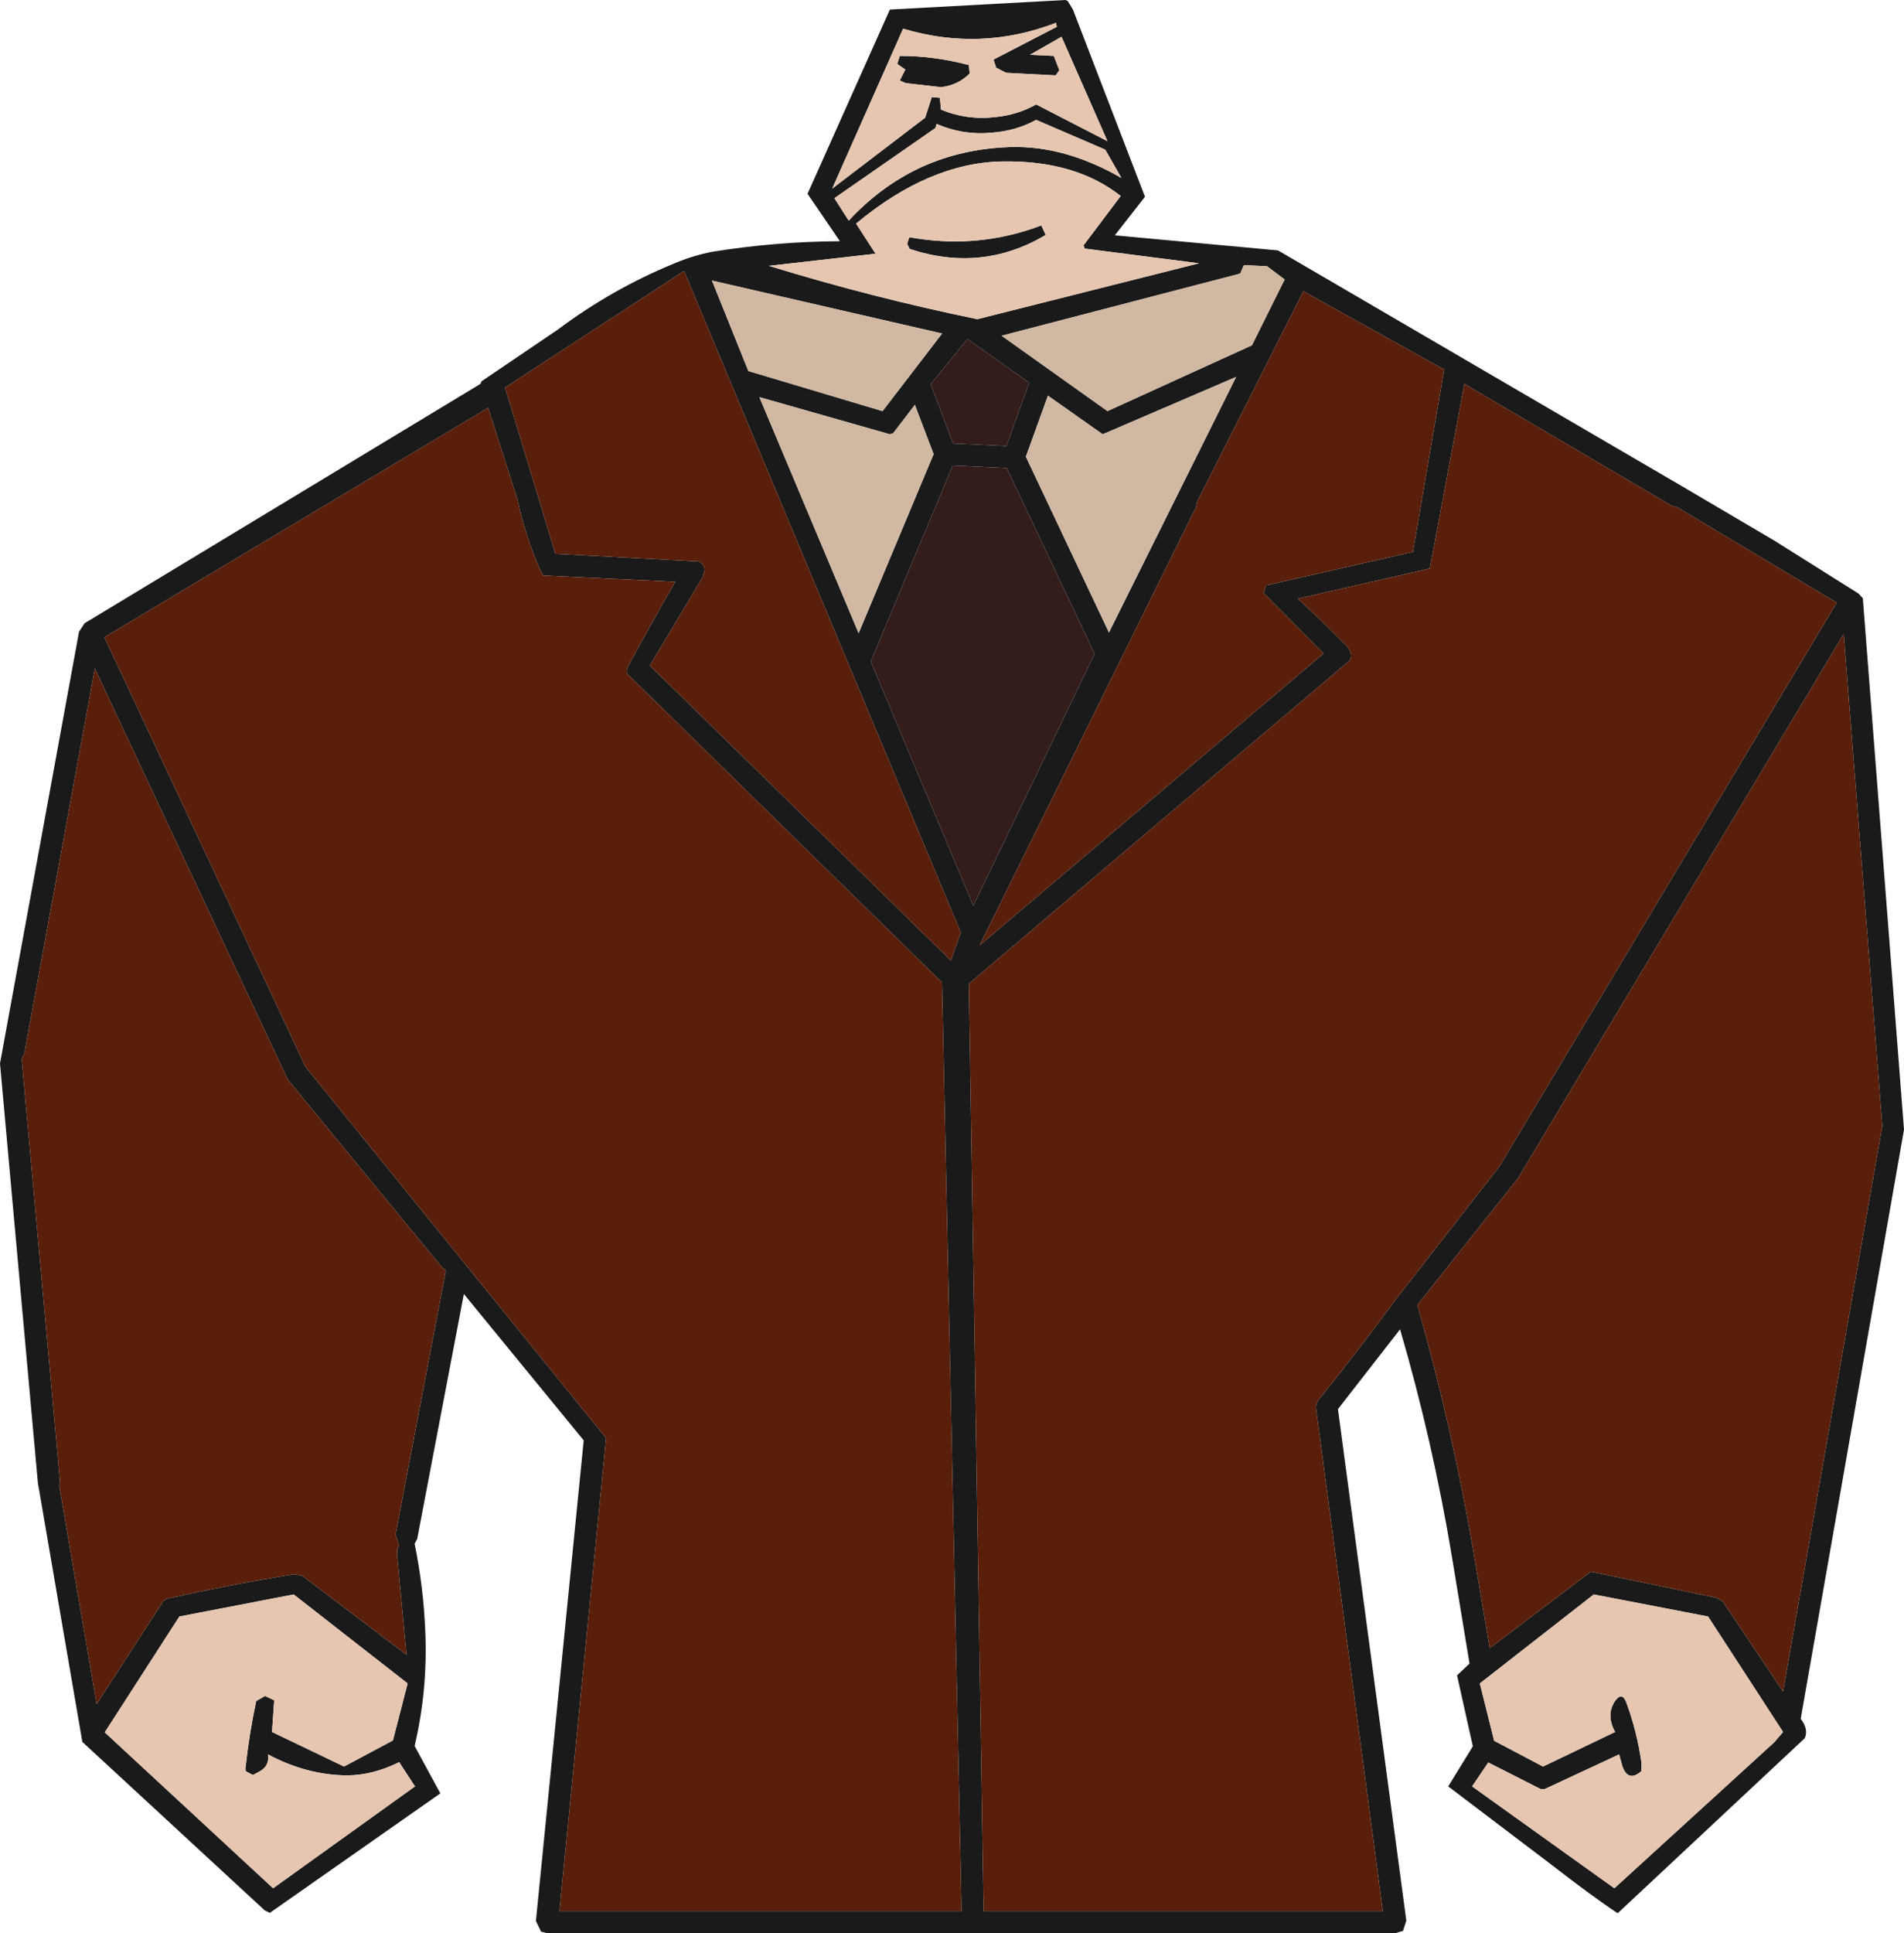 <?xml version="1.0" encoding="UTF-8" standalone="no"?>
<svg xmlns:xlink="http://www.w3.org/1999/xlink" height="262.85px" width="259.0px" xmlns="http://www.w3.org/2000/svg">
  <g transform="matrix(1.0, 0.0, 0.0, 1.0, 0.0, 0.0)">
    <path d="M252.8 80.7 L253.4 81.35 259.0 153.6 244.95 233.7 245.25 234.15 Q245.95 235.3 245.5 236.35 L220.05 260.15 Q216.65 257.9 210.65 253.25 L197.0 242.9 200.35 237.45 198.2 227.8 199.9 226.2 197.5 211.65 Q194.9 196.0 190.45 180.75 L182.0 191.6 191.3 261.15 190.85 262.55 189.8 262.85 74.4 262.85 73.6 262.65 72.9 261.2 79.4 195.85 63.1 175.95 56.75 209.25 56.4 209.9 Q57.6 215.75 57.85 221.8 58.2 229.75 56.4 237.4 L59.9 243.85 36.7 260.1 36.0 259.75 11.2 236.85 5.15 201.6 0.0 144.6 10.75 85.9 11.5 84.75 65.35 52.2 65.5 51.85 75.9 44.8 Q83.25 39.3 91.65 35.85 94.1 34.8 96.8 34.25 105.45 32.85 114.25 32.8 L109.85 26.35 121.05 1.3 144.95 0.0 145.25 0.15 145.95 1.3 155.75 26.75 151.65 32.0 173.85 34.05 228.95 66.2 241.35 73.5 252.8 80.7 M172.35 36.2 L169.2 36.05 168.7 37.2 136.25 45.65 150.65 55.9 170.3 46.95 174.75 38.0 172.35 36.2 M206.5 160.2 L192.8 177.45 Q197.45 193.75 200.4 210.8 L202.65 224.1 216.4 213.7 233.5 217.25 234.35 217.75 242.55 230.0 256.05 153.1 250.8 86.2 206.5 160.2 M176.55 81.4 L179.95 84.6 183.25 87.9 183.65 88.55 Q183.95 89.2 183.6 89.8 L131.8 133.75 133.8 259.85 188.1 259.85 179.0 191.35 179.1 190.8 179.4 190.3 Q184.8 183.6 190.0 176.5 L190.6 175.75 204.0 158.55 249.85 81.95 228.2 69.0 227.45 68.8 199.2 52.2 194.5 77.3 176.55 81.4 M162.85 68.2 L162.7 68.95 133.25 128.55 180.05 88.85 171.9 80.65 172.2 79.6 192.2 75.05 196.45 50.25 177.3 39.6 162.85 68.2 M150.35 20.35 L140.95 16.3 Q138.1 17.85 134.75 18.05 131.0 18.4 127.4 16.85 L127.25 17.4 113.5 26.95 115.45 30.0 Q124.0 20.8 136.35 20.05 144.3 19.45 152.55 24.2 L150.35 20.35 M143.65 3.1 Q133.4 7.05 122.85 3.9 L113.2 25.65 125.85 16.0 126.75 13.2 127.85 13.3 128.0 14.9 Q131.6 16.4 135.55 15.9 138.45 15.6 140.95 14.2 L150.65 19.2 144.4 5.0 140.1 7.45 143.35 7.6 144.1 9.55 143.6 10.25 136.85 9.9 135.5 9.2 135.15 8.1 143.75 3.65 143.65 3.1 M131.9 10.0 Q130.3 11.6 128.0 11.85 L123.2 11.3 122.4 10.95 123.15 9.45 122.05 8.7 122.4 7.6 Q127.1 7.6 131.8 8.85 L131.9 10.0 M141.65 30.65 L142.25 31.95 Q133.55 37.1 123.75 33.85 L123.4 33.15 123.7 32.25 Q132.95 33.95 141.65 30.65 M147.4 33.35 L152.45 26.65 Q146.3 21.8 136.4 21.95 126.45 22.1 116.45 30.4 L119.1 34.5 104.6 36.15 Q118.6 40.45 132.95 43.4 L163.1 35.8 147.55 33.8 147.4 33.35 M85.3 91.6 Q85.2 91.05 85.4 90.65 88.55 84.85 91.85 79.1 L73.9 78.25 73.65 77.85 Q71.45 73.0 70.4 67.95 L66.4 55.45 14.2 86.65 41.55 145.05 82.45 195.55 76.1 259.85 130.8 259.85 128.15 133.6 85.3 91.6 M95.85 77.5 L95.6 78.45 88.4 90.5 129.35 130.6 130.7 126.8 93.05 36.85 68.7 52.7 75.55 75.3 95.05 76.35 Q95.8 76.7 95.85 77.5 M120.05 55.9 L128.15 45.35 96.85 38.15 101.8 50.45 120.05 55.9 M150.0 59.05 L142.55 53.8 139.55 62.1 150.85 86.0 168.15 51.25 150.0 59.05 M121.05 59.05 L103.3 54.0 116.8 86.1 127.0 61.75 124.45 55.05 121.5 58.9 121.05 59.05 M136.95 63.65 L129.6 63.3 118.45 89.95 132.4 123.15 148.9 88.9 136.95 63.65 M140.0 52.05 L131.6 46.1 126.6 52.25 129.65 60.3 136.9 60.65 140.0 52.05 M3.3 143.3 L2.95 144.0 8.15 201.35 8.05 202.0 13.15 231.7 22.25 217.65 22.65 217.4 Q31.3 215.45 40.05 214.05 L41.1 214.25 55.3 225.0 54.0 211.2 54.05 210.65 54.3 210.1 53.8 208.7 60.65 172.75 60.1 172.3 39.15 146.8 12.9 90.9 3.3 143.3 M219.65 231.35 Q220.65 229.9 221.25 231.55 222.7 235.5 223.3 239.75 L223.25 240.85 Q221.5 242.35 220.7 240.2 L220.25 238.55 210.15 243.25 209.55 243.25 202.45 239.65 200.25 242.9 219.6 256.75 241.35 236.9 242.55 235.5 232.35 219.8 216.8 216.8 201.3 228.9 203.25 236.7 209.9 240.2 219.7 235.5 Q218.45 233.2 219.65 231.35 M56.45 242.9 L54.3 239.6 Q50.7 241.4 47.15 241.4 41.7 241.35 36.45 238.55 36.7 240.15 35.25 240.9 L34.4 241.35 33.45 240.85 Q33.35 240.6 33.4 240.35 33.9 235.75 34.85 231.3 L36.05 230.6 37.3 231.2 37.0 235.5 46.8 240.2 53.45 236.65 55.45 228.9 39.95 216.8 24.4 219.8 14.25 235.55 37.15 256.75 56.45 242.9" fill="#1a1a1a" fill-rule="evenodd" stroke="none"/>
    <path d="M172.35 36.2 L174.75 38.0 170.3 46.95 150.65 55.9 136.25 45.65 168.7 37.2 169.2 36.05 172.35 36.2 M120.05 55.9 L101.8 50.45 96.85 38.15 128.15 45.35 120.05 55.9 M121.05 59.05 L121.5 58.9 124.45 55.05 127.0 61.75 116.8 86.1 103.3 54.0 121.05 59.05 M150.0 59.05 L168.15 51.25 150.85 86.0 139.55 62.1 142.55 53.8 150.0 59.05" fill="#d1b8a2" fill-rule="evenodd" stroke="none"/>
    <path d="M162.85 68.2 L177.3 39.6 196.45 50.25 192.2 75.05 172.2 79.6 171.9 80.65 180.05 88.85 133.25 128.55 162.7 68.95 162.85 68.2 M176.55 81.4 L194.5 77.3 199.2 52.2 227.45 68.8 228.2 69.0 249.85 81.95 204.0 158.55 190.6 175.75 190.0 176.5 Q184.8 183.6 179.4 190.3 L179.1 190.8 179.0 191.35 188.1 259.85 133.8 259.85 131.8 133.75 183.6 89.8 Q183.95 89.2 183.65 88.55 L183.25 87.9 179.95 84.6 176.55 81.4 M206.5 160.2 L250.8 86.2 256.05 153.1 242.55 230.0 234.35 217.75 233.5 217.25 216.4 213.7 202.65 224.1 200.4 210.8 Q197.45 193.75 192.8 177.45 L206.5 160.2 M95.85 77.5 Q95.8 76.7 95.05 76.35 L75.55 75.3 68.7 52.7 93.05 36.85 130.7 126.8 129.35 130.6 88.4 90.5 95.6 78.45 95.85 77.5 M85.3 91.6 L128.15 133.6 130.8 259.85 76.1 259.85 82.45 195.55 41.55 145.05 14.2 86.65 66.4 55.45 70.4 67.95 Q71.45 73.0 73.65 77.85 L73.9 78.25 91.85 79.1 Q88.55 84.85 85.4 90.65 85.2 91.05 85.3 91.6 M3.3 143.3 L12.9 90.9 39.15 146.8 60.1 172.3 60.65 172.75 53.8 208.7 54.3 210.1 54.05 210.65 54.0 211.2 55.3 225.0 41.1 214.25 40.05 214.05 Q31.3 215.45 22.65 217.4 L22.25 217.65 13.15 231.7 8.05 202.0 8.15 201.35 2.95 144.0 3.3 143.3" fill="#591f0b" fill-rule="evenodd" stroke="none"/>
    <path d="M147.4 33.35 L147.55 33.8 163.1 35.8 132.95 43.4 Q118.6 40.45 104.6 36.15 L119.1 34.5 116.45 30.4 Q126.45 22.1 136.4 21.95 146.3 21.8 152.45 26.65 L147.4 33.35 M141.65 30.65 Q132.95 33.95 123.7 32.25 L123.4 33.15 123.75 33.85 Q133.55 37.1 142.25 31.95 L141.65 30.65 M131.9 10.0 L131.8 8.85 Q127.1 7.6 122.4 7.6 L122.05 8.7 123.15 9.45 122.4 10.95 123.2 11.3 128.0 11.85 Q130.3 11.6 131.9 10.0 M143.65 3.1 L143.75 3.65 135.15 8.1 135.5 9.2 136.85 9.9 143.6 10.25 144.1 9.55 143.35 7.6 140.1 7.45 144.4 5.0 150.65 19.2 140.95 14.2 Q138.45 15.6 135.55 15.9 131.6 16.4 128.0 14.9 L127.85 13.3 126.75 13.2 125.85 16.0 113.2 25.65 122.85 3.9 Q133.4 7.05 143.65 3.1 M150.35 20.35 L152.55 24.2 Q144.3 19.45 136.35 20.05 124.0 20.8 115.45 30.0 L113.5 26.95 127.25 17.4 127.4 16.85 Q131.0 18.4 134.75 18.05 138.1 17.85 140.95 16.3 L150.35 20.35 M56.45 242.9 L37.15 256.75 14.25 235.55 24.4 219.8 39.95 216.8 55.45 228.9 53.45 236.65 46.8 240.2 37.0 235.5 37.3 231.2 36.05 230.6 34.85 231.3 Q33.9 235.75 33.4 240.35 33.35 240.6 33.45 240.85 L34.4 241.35 35.25 240.9 Q36.7 240.15 36.45 238.55 41.7 241.35 47.15 241.4 50.7 241.4 54.3 239.6 L56.45 242.9 M219.65 231.35 Q218.45 233.2 219.7 235.5 L209.9 240.2 203.25 236.7 201.3 228.9 216.8 216.8 232.35 219.8 242.55 235.5 241.35 236.9 219.6 256.75 200.25 242.9 202.45 239.65 209.55 243.25 210.15 243.25 220.25 238.55 220.7 240.2 Q221.5 242.35 223.25 240.85 L223.3 239.75 Q222.7 235.5 221.25 231.55 220.65 229.9 219.65 231.35" fill="#e6c6b0" fill-rule="evenodd" stroke="none"/>
    <path d="M136.95 63.65 L148.9 88.9 132.4 123.15 118.45 89.95 129.6 63.3 136.95 63.65 M140.0 52.05 L136.9 60.65 129.65 60.3 126.6 52.25 131.6 46.1 140.0 52.05" fill="#331c1a" fill-rule="evenodd" stroke="none"/>
  </g>
</svg>
